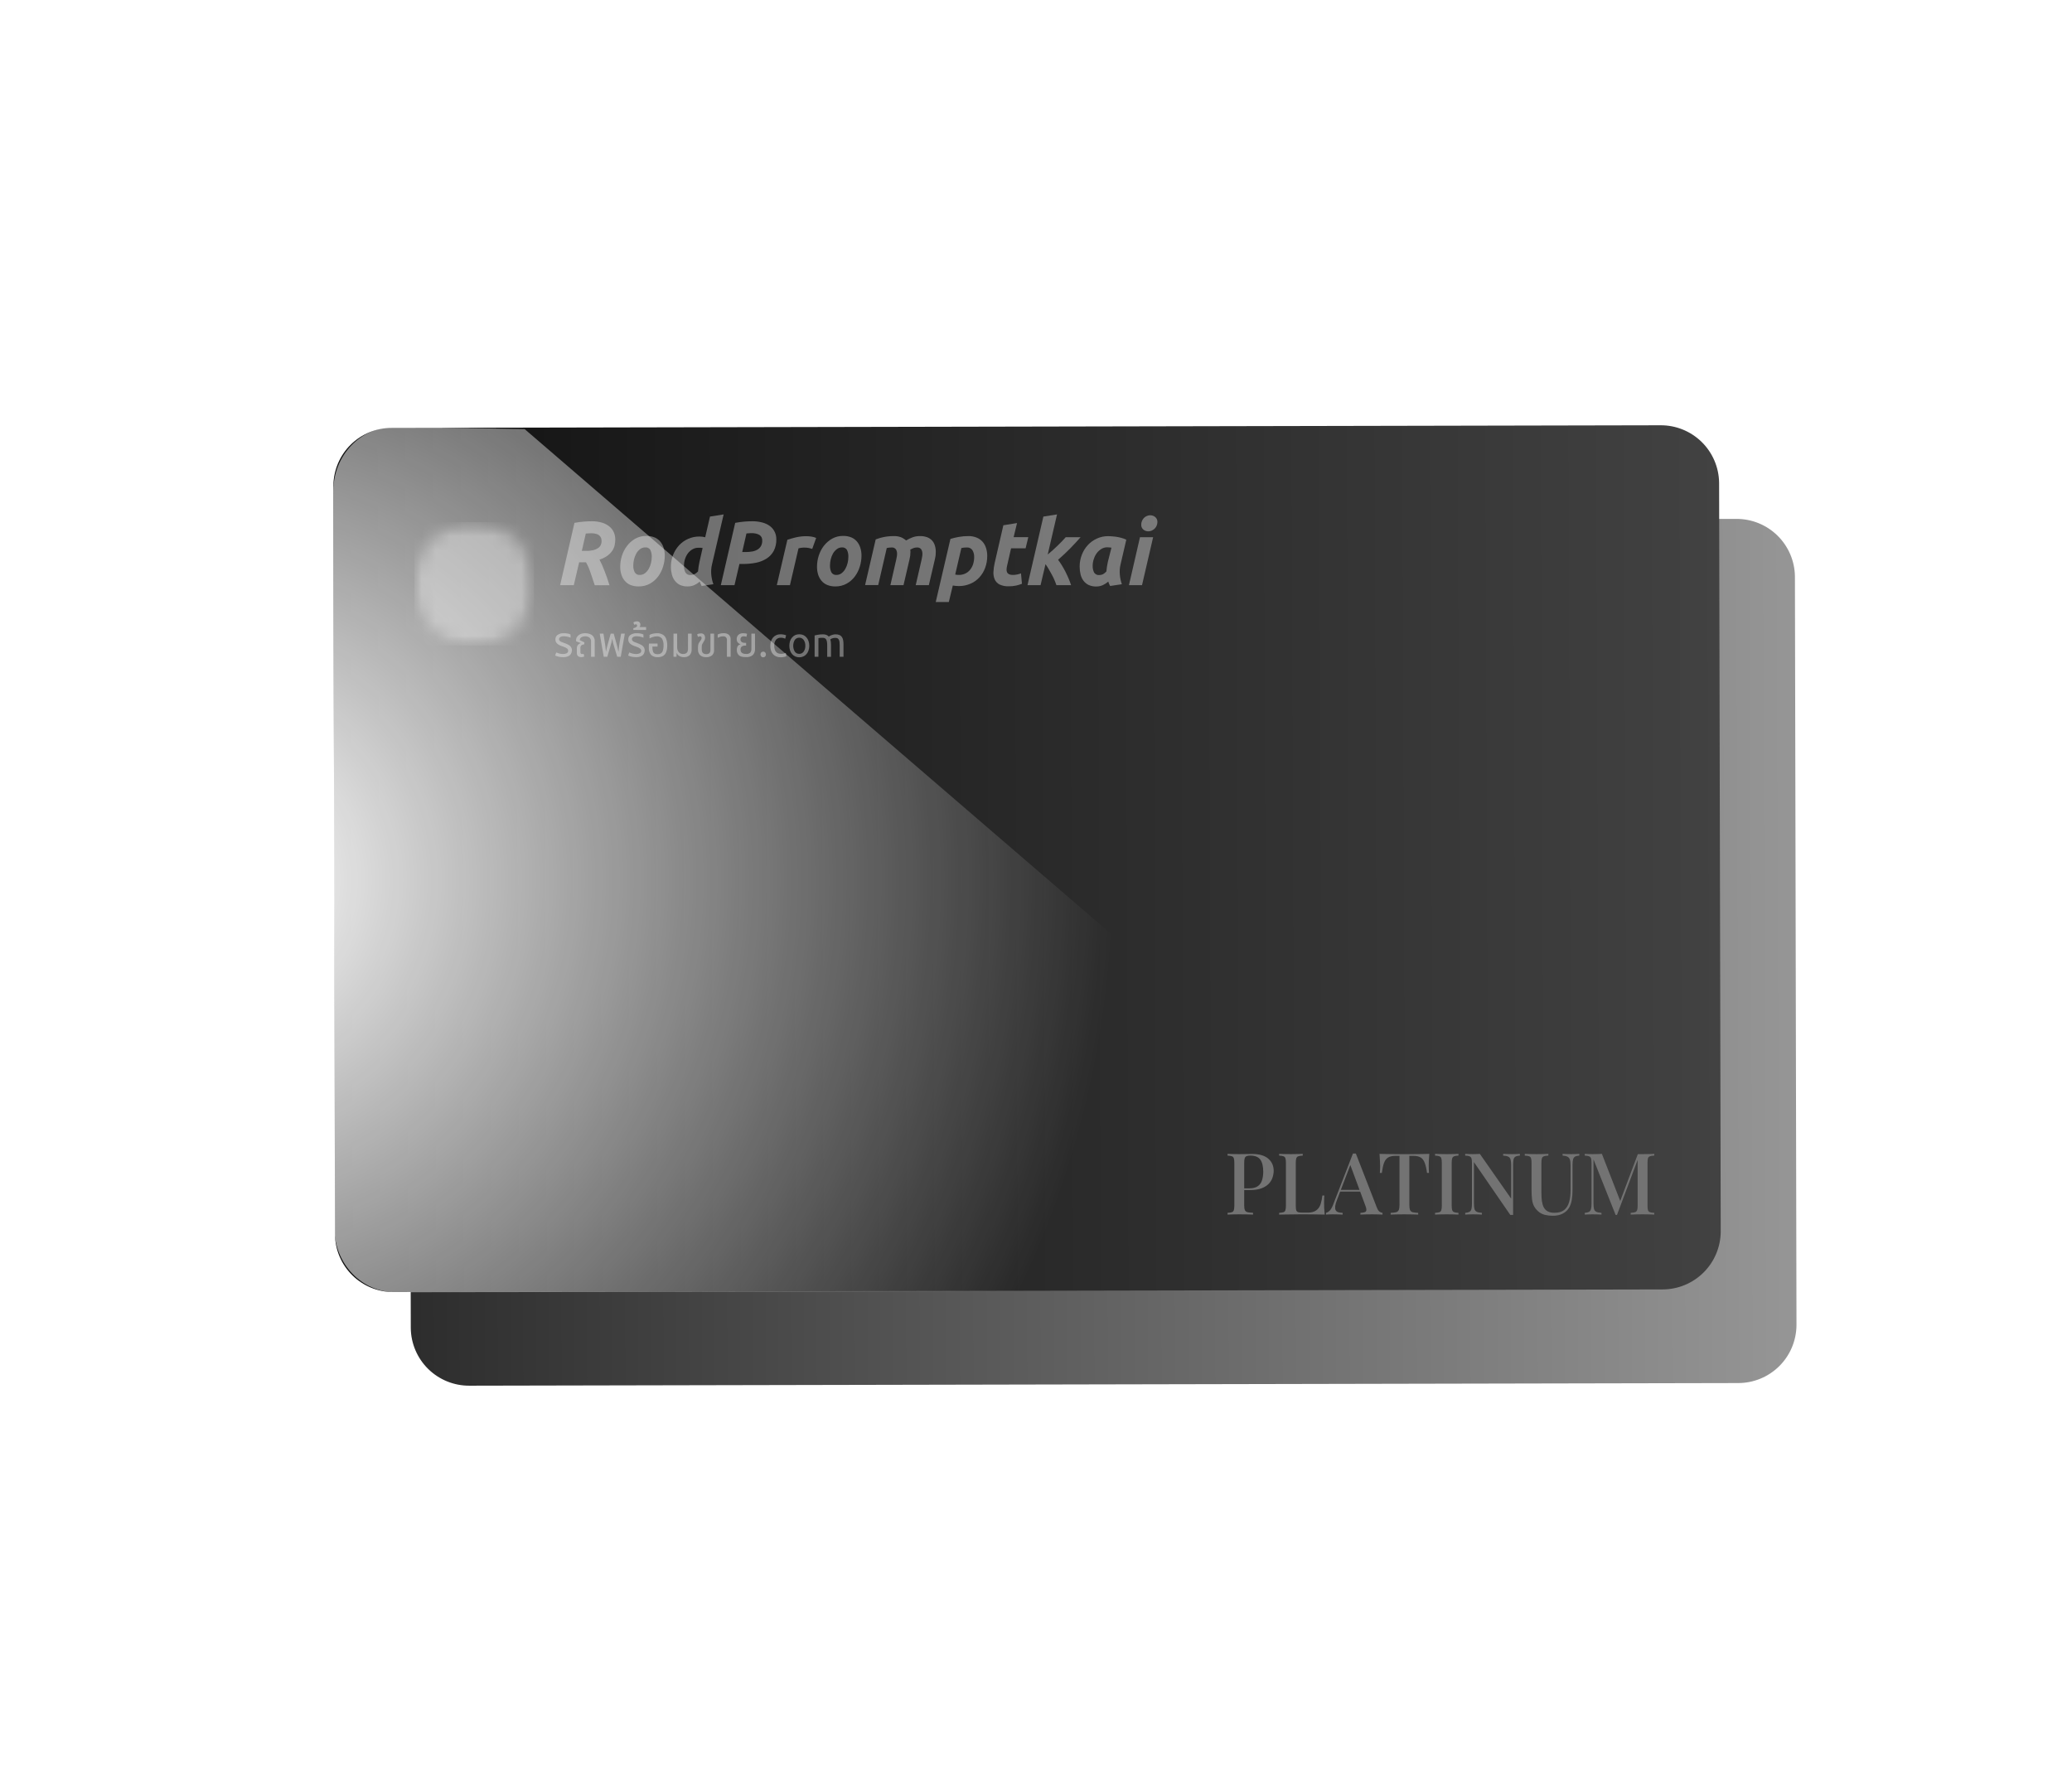<svg width="145" height="125" viewBox="0 0 145 125" fill="none" xmlns="http://www.w3.org/2000/svg">
<g clip-path="url(#clip0_2161_2490)">
<g filter="url(#filter0_d_2161_2490)">
<path d="M119.61 34.33L119.719 86.744C119.71 87.822 119.276 88.852 118.511 89.61C117.745 90.368 116.711 90.793 115.633 90.791L26.845 90.975C25.771 90.98 24.738 90.561 23.971 89.81C23.204 89.059 22.764 88.035 22.747 86.961L22.631 34.543C22.64 33.466 23.075 32.436 23.84 31.679C24.605 30.921 25.639 30.497 26.716 30.498L115.505 30.315C116.58 30.307 117.615 30.725 118.384 31.477C119.153 32.229 119.594 33.255 119.61 34.33Z" fill="url(#paint0_linear_2161_2490)"/>
</g>
<path d="M120.304 33.776L120.417 86.194C120.41 87.271 119.976 88.301 119.211 89.059C118.446 89.817 117.412 90.241 116.335 90.239L27.546 90.422C26.473 90.43 25.441 90.013 24.672 89.264C23.904 88.515 23.462 87.493 23.443 86.421L23.331 33.99C23.339 32.913 23.773 31.883 24.538 31.125C25.304 30.367 26.338 29.943 27.415 29.945L116.204 29.762C117.278 29.756 118.312 30.174 119.08 30.925C119.848 31.677 120.288 32.702 120.304 33.776Z" fill="url(#paint1_linear_2161_2490)"/>
<path style="mix-blend-mode:soft-light" d="M27.674 90.435L106.768 90.334L36.717 30.03L27.589 29.872C25.236 29.877 23.33 31.873 23.334 34.334L23.406 85.984C23.409 88.447 25.32 90.439 27.674 90.435Z" fill="url(#paint2_radial_2161_2490)"/>
<g clip-path="url(#clip1_2161_2490)">
<path d="M41.427 36.479C41.67 36.475 41.912 36.51 42.144 36.581C42.33 36.638 42.504 36.73 42.657 36.854C42.788 36.962 42.891 37.102 42.959 37.26C43.025 37.416 43.059 37.584 43.058 37.754C43.058 37.893 43.042 38.032 43.011 38.167C42.979 38.308 42.921 38.44 42.839 38.556C42.744 38.689 42.629 38.805 42.497 38.898C42.33 39.016 42.146 39.105 41.952 39.162C42.086 39.423 42.206 39.692 42.31 39.967C42.43 40.282 42.55 40.61 42.652 40.955L41.621 40.955C41.526 40.662 41.429 40.373 41.331 40.091C41.248 39.833 41.139 39.585 41.008 39.35L40.53 39.35L40.155 40.95L39.198 40.95L40.201 36.591C40.424 36.55 40.641 36.521 40.852 36.504C41.062 36.486 41.255 36.479 41.427 36.479ZM41.395 37.319C41.325 37.319 41.254 37.319 41.178 37.327C41.103 37.334 41.044 37.334 40.994 37.339L40.717 38.551L41.045 38.551C41.214 38.555 41.382 38.536 41.545 38.495C41.661 38.465 41.772 38.415 41.87 38.345C41.947 38.29 42.008 38.215 42.047 38.127C42.11 37.981 42.117 37.817 42.068 37.666C42.046 37.599 42.008 37.539 41.958 37.491C41.895 37.434 41.821 37.392 41.741 37.368C41.629 37.333 41.512 37.317 41.395 37.319Z" fill="white" fill-opacity="0.37"/>
<path d="M44.689 41.04C44.495 41.044 44.302 41.01 44.121 40.938C43.968 40.876 43.831 40.777 43.723 40.65C43.615 40.523 43.534 40.374 43.484 40.213C43.428 40.032 43.401 39.843 43.404 39.654C43.404 39.395 43.444 39.137 43.523 38.891C43.602 38.641 43.724 38.407 43.882 38.201C44.039 37.996 44.233 37.826 44.454 37.7C44.694 37.567 44.962 37.5 45.234 37.505C45.427 37.501 45.619 37.536 45.8 37.607C45.953 37.669 46.09 37.768 46.2 37.895C46.309 38.022 46.39 38.171 46.439 38.333C46.496 38.513 46.524 38.702 46.522 38.891C46.521 39.15 46.481 39.408 46.402 39.654C46.328 39.903 46.211 40.137 46.057 40.344C45.902 40.55 45.708 40.721 45.486 40.845C45.241 40.979 44.966 41.046 44.689 41.04ZM45.147 38.309C45.017 38.308 44.891 38.352 44.788 38.433C44.682 38.516 44.594 38.62 44.527 38.739C44.456 38.866 44.403 39.002 44.37 39.145C44.336 39.281 44.319 39.421 44.318 39.561C44.31 39.734 44.347 39.907 44.423 40.061C44.462 40.121 44.516 40.169 44.579 40.2C44.642 40.231 44.712 40.243 44.782 40.235C44.912 40.237 45.038 40.193 45.141 40.112C45.246 40.028 45.334 39.924 45.4 39.806C45.471 39.68 45.524 39.544 45.557 39.402C45.59 39.265 45.608 39.125 45.609 38.983C45.618 38.81 45.584 38.638 45.509 38.482C45.471 38.421 45.416 38.372 45.352 38.342C45.288 38.311 45.217 38.3 45.147 38.309Z" fill="white" fill-opacity="0.37"/>
<path d="M48.106 41.04C47.925 41.045 47.744 41.008 47.578 40.933C47.437 40.864 47.315 40.761 47.219 40.634C47.123 40.504 47.054 40.355 47.015 40.197C46.971 40.02 46.949 39.839 46.95 39.656C46.949 39.103 47.152 38.569 47.518 38.165C47.703 37.967 47.925 37.81 48.17 37.704C48.416 37.598 48.68 37.545 48.946 37.548C49.015 37.548 49.084 37.552 49.153 37.56C49.217 37.57 49.283 37.583 49.35 37.6L49.685 36.152L50.641 36L49.826 39.503C49.768 39.742 49.752 39.989 49.777 40.233C49.798 40.456 49.847 40.676 49.924 40.886L49.101 41.009C49.076 40.96 49.052 40.912 49.032 40.866C49.011 40.82 48.991 40.764 48.972 40.703C48.854 40.803 48.723 40.886 48.584 40.95C48.432 41.014 48.27 41.044 48.106 41.04ZM49.17 38.353C49.148 38.351 49.127 38.347 49.105 38.343C49.086 38.338 49.067 38.334 49.047 38.333C49.024 38.331 49.001 38.331 48.978 38.333L48.866 38.333C48.725 38.332 48.588 38.369 48.465 38.439C48.342 38.508 48.233 38.602 48.146 38.716C48.056 38.838 47.986 38.974 47.939 39.119C47.89 39.269 47.865 39.425 47.865 39.582C47.856 39.75 47.892 39.917 47.967 40.066C48.007 40.127 48.063 40.176 48.128 40.207C48.193 40.238 48.265 40.25 48.336 40.242C48.425 40.242 48.513 40.223 48.594 40.185C48.688 40.136 48.774 40.071 48.848 39.993C48.855 39.887 48.868 39.776 48.887 39.66C48.907 39.537 48.927 39.433 48.947 39.335L49.17 38.353Z" fill="white" fill-opacity="0.37"/>
<path d="M52.647 36.479C52.883 36.476 53.118 36.505 53.346 36.565C53.536 36.613 53.715 36.697 53.875 36.812C54.017 36.917 54.133 37.057 54.212 37.218C54.291 37.38 54.331 37.559 54.328 37.74C54.336 38.022 54.275 38.301 54.148 38.551C54.029 38.77 53.859 38.954 53.652 39.086C53.425 39.23 53.174 39.33 52.912 39.382C52.607 39.442 52.296 39.471 51.986 39.468L51.746 39.468L51.401 40.95L50.444 40.95L51.45 36.591C51.672 36.55 51.884 36.521 52.084 36.503C52.283 36.486 52.468 36.479 52.647 36.479ZM52.567 37.314C52.495 37.314 52.434 37.314 52.385 37.322L52.238 37.332L51.941 38.633L52.18 38.633C52.338 38.634 52.496 38.62 52.651 38.592C52.78 38.57 52.904 38.524 53.017 38.456C53.116 38.397 53.199 38.312 53.256 38.209C53.316 38.096 53.345 37.968 53.341 37.839C53.348 37.758 53.332 37.677 53.297 37.605C53.261 37.533 53.206 37.472 53.139 37.431C52.961 37.341 52.764 37.301 52.567 37.314Z" fill="white" fill-opacity="0.37"/>
<path d="M56.841 38.412L56.602 38.35C56.483 38.328 56.363 38.319 56.243 38.322C56.179 38.322 56.114 38.328 56.05 38.338C55.993 38.346 55.936 38.358 55.88 38.374L55.282 40.95L54.362 40.95L55.102 37.772C55.279 37.715 55.479 37.658 55.7 37.605C55.945 37.549 56.195 37.522 56.445 37.525C56.559 37.526 56.673 37.535 56.786 37.553C56.9 37.569 57.011 37.6 57.117 37.646L56.841 38.412Z" fill="white" fill-opacity="0.37"/>
<path d="M58.46 41.04C58.266 41.044 58.073 41.01 57.892 40.938C57.739 40.875 57.602 40.777 57.493 40.65C57.386 40.522 57.305 40.373 57.254 40.213C57.199 40.032 57.172 39.843 57.175 39.654C57.175 39.395 57.216 39.137 57.295 38.891C57.374 38.641 57.495 38.407 57.653 38.201C57.811 37.997 58.006 37.826 58.227 37.7C58.467 37.567 58.735 37.5 59.007 37.505C59.2 37.501 59.392 37.536 59.572 37.607C59.724 37.67 59.859 37.769 59.967 37.895C60.075 38.022 60.156 38.172 60.206 38.333C60.263 38.513 60.291 38.702 60.288 38.891C60.287 39.15 60.247 39.407 60.169 39.654C60.094 39.903 59.977 40.137 59.822 40.344C59.668 40.551 59.472 40.721 59.249 40.845C59.007 40.978 58.735 41.045 58.46 41.04ZM58.918 38.309C58.789 38.308 58.662 38.352 58.559 38.433C58.452 38.515 58.361 38.618 58.293 38.737C58.222 38.864 58.169 39 58.136 39.143C58.103 39.279 58.085 39.418 58.084 39.559C58.074 39.732 58.109 39.905 58.183 40.061C58.222 40.121 58.276 40.169 58.339 40.2C58.402 40.23 58.472 40.243 58.542 40.235C58.671 40.237 58.798 40.194 58.9 40.112C59.006 40.029 59.094 39.925 59.16 39.806C59.23 39.68 59.283 39.544 59.316 39.402C59.351 39.265 59.368 39.125 59.369 38.983C59.378 38.81 59.344 38.638 59.27 38.482C59.232 38.423 59.179 38.376 59.117 38.345C59.056 38.315 58.986 38.302 58.918 38.309Z" fill="white" fill-opacity="0.37"/>
<path d="M61.281 37.749C61.351 37.727 61.426 37.702 61.505 37.674C61.584 37.646 61.677 37.622 61.776 37.6C61.889 37.574 62.003 37.554 62.118 37.541C62.263 37.524 62.408 37.516 62.553 37.517C62.721 37.512 62.887 37.538 63.045 37.595C63.177 37.647 63.299 37.725 63.404 37.823C63.549 37.738 63.7 37.665 63.857 37.605C64.026 37.543 64.205 37.514 64.384 37.517C64.553 37.513 64.722 37.541 64.882 37.597C65.014 37.645 65.132 37.724 65.227 37.828C65.319 37.93 65.387 38.053 65.425 38.186C65.469 38.334 65.49 38.487 65.487 38.642C65.487 38.724 65.483 38.807 65.473 38.889C65.462 38.972 65.446 39.054 65.425 39.136L65.002 40.95L64.083 40.95L64.492 39.176C64.502 39.118 64.516 39.053 64.529 38.979C64.544 38.906 64.551 38.831 64.551 38.757C64.554 38.647 64.526 38.539 64.471 38.446C64.435 38.397 64.386 38.36 64.331 38.337C64.276 38.314 64.217 38.306 64.158 38.315C64.073 38.314 63.988 38.331 63.909 38.364C63.83 38.396 63.761 38.429 63.7 38.462C63.707 38.493 63.711 38.526 63.712 38.559L63.712 38.642C63.712 38.724 63.707 38.807 63.697 38.889C63.687 38.972 63.671 39.054 63.65 39.136L63.229 40.95L62.31 40.95L62.716 39.176C62.729 39.118 62.741 39.053 62.755 38.979C62.77 38.906 62.778 38.831 62.778 38.757C62.781 38.647 62.753 38.539 62.698 38.446C62.661 38.397 62.612 38.36 62.556 38.337C62.501 38.314 62.441 38.306 62.381 38.315C62.326 38.314 62.27 38.318 62.215 38.325L62.056 38.353L61.458 40.945L60.54 40.945L61.281 37.749Z" fill="white" fill-opacity="0.37"/>
<path d="M66.845 40.209C66.93 40.228 67.016 40.237 67.103 40.235C67.254 40.237 67.404 40.206 67.542 40.143C67.671 40.084 67.786 39.996 67.878 39.886C67.975 39.769 68.049 39.633 68.097 39.487C68.149 39.321 68.175 39.147 68.173 38.972C68.177 38.809 68.136 38.647 68.054 38.507C68.009 38.44 67.947 38.387 67.875 38.353C67.804 38.32 67.725 38.306 67.646 38.315C67.522 38.313 67.398 38.326 67.277 38.353L66.845 40.209ZM69.087 38.903C69.09 39.194 69.039 39.484 68.937 39.755C68.844 40.003 68.704 40.229 68.526 40.42C68.348 40.61 68.133 40.759 67.896 40.857C67.643 40.964 67.372 41.018 67.099 41.015C66.957 41.015 66.817 41.002 66.678 40.976L66.399 42.131L65.484 42.131L66.511 37.716C66.697 37.658 66.886 37.613 67.077 37.579C67.305 37.536 67.535 37.516 67.767 37.517C67.969 37.512 68.171 37.55 68.359 37.628C68.516 37.692 68.657 37.793 68.77 37.923C68.879 38.051 68.96 38.201 69.009 38.364C69.062 38.538 69.088 38.72 69.087 38.903Z" fill="white" fill-opacity="0.37"/>
<path d="M70.216 36.759L71.173 36.605L70.934 37.593L71.961 37.593L71.773 38.371L70.755 38.371L70.488 39.547C70.464 39.637 70.448 39.729 70.441 39.822C70.433 39.896 70.443 39.971 70.471 40.04C70.499 40.103 70.548 40.154 70.608 40.185C70.693 40.223 70.786 40.24 70.879 40.235C70.976 40.236 71.073 40.227 71.168 40.207C71.264 40.188 71.358 40.161 71.45 40.128L71.517 40.855C71.386 40.905 71.252 40.947 71.116 40.978C70.947 41.016 70.775 41.033 70.603 41.03C70.375 41.042 70.148 40.998 69.94 40.9C69.793 40.822 69.676 40.696 69.607 40.541C69.54 40.377 69.511 40.2 69.522 40.022C69.532 39.814 69.56 39.607 69.607 39.405L70.216 36.759Z" fill="white" fill-opacity="0.37"/>
<path d="M73.32 38.806C73.567 38.602 73.799 38.394 74.018 38.181C74.237 37.969 74.424 37.773 74.581 37.595L75.619 37.595C75.388 37.859 75.149 38.118 74.901 38.371C74.654 38.625 74.369 38.893 74.045 39.176C74.138 39.299 74.225 39.427 74.306 39.559C74.396 39.703 74.481 39.854 74.561 40.012C74.641 40.17 74.716 40.33 74.784 40.493C74.849 40.642 74.905 40.795 74.954 40.95L73.928 40.95C73.891 40.839 73.845 40.718 73.788 40.588C73.732 40.459 73.67 40.321 73.597 40.197C73.524 40.074 73.457 39.94 73.383 39.817C73.309 39.693 73.238 39.58 73.165 39.482L72.82 40.95L71.905 40.95L73.016 36.152L73.972 36L73.32 38.806Z" fill="white" fill-opacity="0.37"/>
<path d="M78.417 39.503C78.359 39.742 78.343 39.989 78.368 40.233C78.387 40.456 78.435 40.675 78.509 40.886L77.688 41.009C77.663 40.96 77.639 40.912 77.617 40.866C77.596 40.82 77.578 40.764 77.557 40.703C77.441 40.803 77.312 40.886 77.175 40.95C77.027 41.015 76.867 41.047 76.706 41.045C76.523 41.05 76.342 41.012 76.175 40.935C76.035 40.865 75.912 40.762 75.817 40.634C75.722 40.503 75.655 40.353 75.618 40.195C75.575 40.018 75.554 39.836 75.555 39.654C75.553 39.37 75.605 39.089 75.708 38.826C75.804 38.573 75.947 38.341 76.129 38.144C76.308 37.951 76.523 37.797 76.761 37.69C77.01 37.577 77.279 37.519 77.55 37.522C77.588 37.522 77.653 37.522 77.745 37.529C77.837 37.537 77.944 37.543 78.063 37.558C78.19 37.575 78.316 37.6 78.44 37.633C78.571 37.665 78.698 37.711 78.819 37.771L78.417 39.503ZM77.781 38.327C77.727 38.319 77.678 38.313 77.634 38.31C77.582 38.304 77.53 38.302 77.477 38.302C77.339 38.302 77.203 38.34 77.083 38.412C76.961 38.486 76.853 38.581 76.765 38.695C76.672 38.817 76.6 38.955 76.553 39.102C76.497 39.255 76.468 39.417 76.466 39.58C76.458 39.748 76.492 39.916 76.565 40.066C76.604 40.128 76.659 40.177 76.723 40.208C76.787 40.24 76.859 40.252 76.93 40.244C77.018 40.245 77.105 40.225 77.186 40.187C77.275 40.136 77.356 40.071 77.425 39.993C77.433 39.887 77.446 39.776 77.465 39.66C77.484 39.544 77.505 39.433 77.525 39.335L77.781 38.327Z" fill="white" fill-opacity="0.37"/>
<path d="M79.919 40.95L79.005 40.95L79.777 37.595L80.697 37.595L79.919 40.95ZM80.362 37.185C80.238 37.186 80.118 37.145 80.019 37.068C79.966 37.025 79.925 36.97 79.898 36.907C79.871 36.844 79.859 36.776 79.865 36.707C79.865 36.622 79.882 36.538 79.916 36.46C79.948 36.381 79.995 36.308 80.053 36.247C80.112 36.188 80.18 36.142 80.255 36.111C80.331 36.077 80.412 36.059 80.495 36.059C80.62 36.06 80.742 36.103 80.841 36.182C80.894 36.225 80.935 36.28 80.962 36.343C80.989 36.406 81.001 36.474 80.996 36.543C80.995 36.628 80.977 36.712 80.943 36.79C80.91 36.867 80.862 36.937 80.803 36.995C80.744 37.052 80.676 37.098 80.602 37.132C80.526 37.166 80.445 37.184 80.362 37.185Z" fill="white" fill-opacity="0.37"/>
<path d="M39.402 45.99C39.297 45.991 39.191 45.979 39.088 45.956C39.006 45.938 38.925 45.911 38.849 45.877L38.924 45.663C38.995 45.693 39.068 45.717 39.143 45.737C39.231 45.76 39.321 45.772 39.412 45.77C39.499 45.774 39.585 45.755 39.663 45.715C39.693 45.699 39.719 45.674 39.736 45.643C39.753 45.612 39.762 45.578 39.761 45.542C39.761 45.511 39.754 45.48 39.74 45.452C39.726 45.424 39.706 45.4 39.682 45.382C39.604 45.325 39.517 45.283 39.425 45.258C39.32 45.225 39.218 45.184 39.119 45.135C39.046 45.097 38.982 45.043 38.932 44.975C38.887 44.907 38.864 44.824 38.868 44.741C38.867 44.682 38.879 44.624 38.904 44.571C38.93 44.518 38.967 44.472 39.012 44.437C39.151 44.344 39.315 44.301 39.48 44.314C39.567 44.314 39.654 44.323 39.739 44.34C39.806 44.35 39.87 44.373 39.928 44.409L39.928 44.629C39.864 44.6 39.798 44.578 39.73 44.562C39.645 44.54 39.558 44.529 39.47 44.529C39.376 44.52 39.281 44.541 39.199 44.59C39.176 44.605 39.157 44.625 39.144 44.649C39.13 44.673 39.123 44.7 39.121 44.727C39.12 44.766 39.132 44.804 39.156 44.835C39.19 44.872 39.23 44.901 39.276 44.922C39.356 44.956 39.438 44.986 39.522 45.011C39.608 45.042 39.692 45.079 39.773 45.122C39.844 45.159 39.906 45.212 39.955 45.277C40.002 45.346 40.026 45.43 40.022 45.515C40.022 45.596 40.002 45.677 39.962 45.747C39.918 45.825 39.851 45.886 39.77 45.921C39.654 45.971 39.528 45.995 39.402 45.99Z" fill="white" fill-opacity="0.37"/>
<path d="M40.684 45.99C40.631 45.99 40.579 45.981 40.529 45.964C40.481 45.947 40.439 45.915 40.41 45.872C40.379 45.814 40.364 45.748 40.368 45.681L40.368 45.393C40.362 45.3 40.389 45.208 40.445 45.135C40.498 45.074 40.567 45.031 40.644 45.011L40.644 45.004L40.315 44.88L40.315 44.784C40.316 44.701 40.343 44.621 40.393 44.556C40.451 44.478 40.527 44.418 40.614 44.38C40.725 44.333 40.844 44.31 40.964 44.314C41.074 44.313 41.184 44.333 41.288 44.373C41.383 44.408 41.466 44.47 41.527 44.553C41.591 44.646 41.624 44.758 41.619 44.872L41.619 45.962L41.362 45.962L41.362 44.897C41.366 44.843 41.358 44.789 41.337 44.74C41.316 44.691 41.283 44.649 41.242 44.616C41.158 44.557 41.058 44.527 40.956 44.531C40.857 44.526 40.759 44.552 40.674 44.606C40.643 44.626 40.617 44.654 40.599 44.688C40.581 44.721 40.572 44.758 40.572 44.797L40.899 44.956L40.876 45.098C40.812 45.1 40.749 45.119 40.694 45.153C40.666 45.179 40.645 45.211 40.632 45.248C40.618 45.284 40.614 45.323 40.619 45.362L40.619 45.651C40.617 45.667 40.619 45.684 40.624 45.7C40.63 45.716 40.638 45.73 40.65 45.742C40.661 45.754 40.675 45.763 40.691 45.769C40.706 45.774 40.722 45.776 40.739 45.774C40.775 45.775 40.812 45.768 40.846 45.756L40.881 45.943C40.849 45.961 40.813 45.973 40.777 45.979C40.746 45.985 40.715 45.988 40.684 45.99Z" fill="white" fill-opacity="0.37"/>
<path d="M42.251 45.962L41.968 44.341L42.23 44.341L42.338 45.046C42.349 45.102 42.359 45.176 42.368 45.267C42.378 45.357 42.39 45.465 42.403 45.589L42.411 45.589C42.437 45.465 42.459 45.355 42.483 45.264C42.507 45.173 42.529 45.097 42.545 45.036L42.738 44.341L42.947 44.341L43.141 45.036C43.159 45.097 43.179 45.174 43.2 45.264C43.222 45.354 43.248 45.464 43.276 45.589L43.288 45.589C43.298 45.465 43.309 45.358 43.318 45.267C43.326 45.175 43.338 45.102 43.347 45.046L43.467 44.341L43.727 44.341L43.44 45.962L43.191 45.962L42.927 45.081C42.911 45.031 42.898 44.979 42.887 44.927C42.875 44.874 42.863 44.804 42.851 44.716L42.842 44.716C42.832 44.788 42.818 44.859 42.8 44.93C42.784 44.983 42.77 45.035 42.757 45.081L42.501 45.962L42.251 45.962Z" fill="white" fill-opacity="0.37"/>
<path d="M44.51 45.99C44.405 45.991 44.3 45.979 44.197 45.956C44.115 45.938 44.035 45.911 43.958 45.877L44.033 45.663C44.105 45.693 44.178 45.717 44.252 45.737C44.34 45.76 44.43 45.772 44.521 45.77C44.608 45.774 44.695 45.755 44.773 45.715C44.804 45.699 44.831 45.674 44.849 45.644C44.867 45.613 44.876 45.578 44.875 45.542C44.874 45.51 44.864 45.478 44.848 45.45C44.832 45.422 44.809 45.398 44.782 45.382C44.705 45.325 44.618 45.283 44.526 45.258C44.421 45.226 44.319 45.184 44.22 45.135C44.146 45.098 44.082 45.043 44.032 44.975C43.987 44.906 43.964 44.824 43.968 44.741C43.967 44.682 43.979 44.624 44.004 44.571C44.029 44.518 44.066 44.472 44.112 44.437C44.251 44.344 44.416 44.301 44.581 44.314C44.668 44.314 44.754 44.323 44.839 44.34C44.906 44.35 44.971 44.373 45.029 44.409L45.029 44.629C44.965 44.6 44.898 44.578 44.83 44.562C44.745 44.54 44.658 44.529 44.57 44.529C44.476 44.52 44.381 44.541 44.299 44.59C44.276 44.605 44.258 44.625 44.244 44.649C44.231 44.673 44.223 44.7 44.222 44.727C44.22 44.766 44.233 44.805 44.257 44.835C44.291 44.872 44.331 44.901 44.377 44.922C44.434 44.95 44.514 44.98 44.616 45.015C44.702 45.046 44.786 45.083 44.867 45.126C44.938 45.162 45 45.215 45.048 45.28C45.096 45.35 45.12 45.434 45.117 45.519C45.117 45.6 45.096 45.68 45.057 45.751C45.012 45.828 44.945 45.889 44.864 45.925C44.752 45.972 44.632 45.994 44.51 45.99Z" fill="white" fill-opacity="0.37"/>
<path d="M44.322 44.084L44.322 43.961C44.363 43.952 44.403 43.941 44.442 43.927C44.479 43.913 44.514 43.893 44.545 43.868C44.557 43.857 44.567 43.843 44.574 43.827C44.58 43.812 44.584 43.795 44.584 43.778C44.584 43.767 44.583 43.755 44.579 43.745C44.575 43.734 44.569 43.724 44.561 43.716C44.553 43.707 44.542 43.7 44.531 43.696C44.519 43.691 44.507 43.689 44.494 43.69C44.474 43.691 44.454 43.695 44.435 43.703L44.382 43.724L44.326 43.562C44.362 43.531 44.406 43.509 44.453 43.5C44.492 43.49 44.532 43.485 44.572 43.484C44.638 43.481 44.702 43.504 44.752 43.548C44.772 43.57 44.789 43.596 44.799 43.624C44.81 43.653 44.815 43.683 44.814 43.714C44.814 43.746 44.809 43.779 44.798 43.809C44.787 43.836 44.772 43.861 44.754 43.883L45.217 43.883L45.217 44.089L44.322 44.084Z" fill="white" fill-opacity="0.37"/>
<path d="M46.021 45.99C45.937 45.997 45.852 45.986 45.773 45.957C45.693 45.929 45.62 45.884 45.558 45.825C45.444 45.676 45.39 45.489 45.406 45.3C45.406 45.261 45.406 45.219 45.406 45.177C45.406 45.135 45.413 45.084 45.418 45.038L46.016 45.038L46.016 45.246L45.657 45.246L45.657 45.305C45.653 45.405 45.667 45.505 45.698 45.599C45.708 45.63 45.723 45.658 45.744 45.683C45.764 45.707 45.789 45.728 45.817 45.742C45.879 45.772 45.946 45.787 46.014 45.784C46.09 45.786 46.167 45.769 46.236 45.735C46.305 45.693 46.357 45.627 46.383 45.55C46.422 45.427 46.44 45.298 46.434 45.169C46.447 45.002 46.409 44.835 46.325 44.69C46.281 44.636 46.224 44.593 46.159 44.566C46.095 44.539 46.025 44.529 45.956 44.536C45.868 44.536 45.78 44.549 45.696 44.576C45.612 44.599 45.532 44.634 45.456 44.678L45.456 44.431C45.527 44.394 45.602 44.366 45.68 44.349C45.781 44.326 45.883 44.315 45.986 44.315C46.129 44.309 46.272 44.346 46.395 44.421C46.501 44.49 46.581 44.594 46.622 44.716C46.673 44.861 46.697 45.013 46.694 45.167C46.697 45.319 46.674 45.47 46.627 45.614C46.589 45.73 46.514 45.829 46.415 45.897C46.295 45.965 46.158 45.998 46.021 45.99Z" fill="white" fill-opacity="0.37"/>
<path d="M47.863 45.99C47.753 45.993 47.644 45.967 47.547 45.915C47.463 45.87 47.398 45.795 47.365 45.704L47.354 45.704L47.34 45.962L47.131 45.962L47.131 44.341L47.387 44.341L47.387 45.28C47.381 45.409 47.42 45.536 47.497 45.637C47.537 45.681 47.586 45.716 47.641 45.739C47.696 45.762 47.755 45.771 47.814 45.768C48.036 45.768 48.147 45.644 48.147 45.409L48.147 44.341L48.401 44.341L48.401 45.426C48.407 45.504 48.398 45.582 48.374 45.656C48.35 45.73 48.311 45.798 48.26 45.855C48.149 45.951 48.007 45.999 47.863 45.99Z" fill="white" fill-opacity="0.37"/>
<path d="M49.416 45.99C49.266 46 49.117 45.952 48.998 45.855C48.946 45.804 48.905 45.741 48.879 45.671C48.853 45.601 48.842 45.526 48.847 45.452L48.847 45.272C48.844 45.193 48.858 45.114 48.887 45.041C48.912 44.987 48.943 44.935 48.979 44.888C49.011 44.846 49.04 44.806 49.063 44.772C49.087 44.735 49.099 44.692 49.098 44.648C49.1 44.632 49.098 44.616 49.092 44.601C49.087 44.586 49.079 44.572 49.068 44.56C49.047 44.542 49.021 44.531 48.993 44.532C48.968 44.533 48.943 44.537 48.919 44.546C48.893 44.553 48.868 44.562 48.843 44.574L48.786 44.394C48.825 44.368 48.868 44.35 48.914 44.342C48.958 44.333 49.003 44.328 49.048 44.327C49.089 44.323 49.131 44.328 49.17 44.343C49.209 44.357 49.244 44.381 49.273 44.411C49.319 44.473 49.343 44.549 49.34 44.627C49.342 44.689 49.329 44.751 49.303 44.807C49.278 44.855 49.25 44.902 49.22 44.947C49.189 44.991 49.161 45.038 49.138 45.088C49.116 45.144 49.105 45.205 49.108 45.265L49.108 45.438C49.104 45.511 49.119 45.583 49.151 45.648C49.177 45.697 49.219 45.734 49.27 45.752C49.319 45.77 49.37 45.78 49.422 45.78C49.618 45.78 49.716 45.685 49.716 45.494L49.716 44.341L49.971 44.341L49.971 45.505C49.975 45.571 49.964 45.638 49.94 45.699C49.916 45.761 49.879 45.816 49.831 45.862C49.713 45.956 49.565 46.002 49.416 45.99Z" fill="white" fill-opacity="0.37"/>
<path d="M50.871 45.962L50.871 44.811C50.875 44.774 50.87 44.736 50.859 44.7C50.848 44.664 50.831 44.63 50.807 44.602C50.778 44.575 50.744 44.556 50.707 44.544C50.67 44.532 50.631 44.527 50.593 44.531C50.527 44.531 50.462 44.541 50.399 44.562C50.339 44.582 50.281 44.607 50.225 44.637L50.225 44.4C50.277 44.377 50.331 44.358 50.386 44.343C50.469 44.322 50.555 44.312 50.641 44.313C50.768 44.304 50.895 44.341 50.999 44.416C51.047 44.461 51.084 44.517 51.107 44.578C51.129 44.641 51.138 44.707 51.131 44.773L51.131 45.962L50.871 45.962Z" fill="white" fill-opacity="0.37"/>
<path d="M52.195 45.986C51.956 45.986 51.797 45.943 51.702 45.853C51.655 45.805 51.618 45.747 51.594 45.683C51.569 45.62 51.559 45.551 51.562 45.483C51.559 45.409 51.572 45.335 51.6 45.267C51.621 45.217 51.654 45.175 51.696 45.143C51.733 45.119 51.774 45.102 51.816 45.093L51.816 45.081C51.773 45.068 51.733 45.048 51.696 45.022C51.653 44.993 51.617 44.954 51.592 44.907C51.564 44.85 51.551 44.786 51.553 44.722C51.553 44.655 51.568 44.589 51.597 44.528C51.631 44.463 51.683 44.409 51.747 44.374C51.831 44.332 51.924 44.311 52.018 44.315C52.066 44.316 52.115 44.319 52.163 44.326C52.205 44.329 52.245 44.341 52.282 44.362L52.234 44.565C52.209 44.555 52.182 44.547 52.156 44.542C52.121 44.535 52.086 44.531 52.05 44.531C51.986 44.526 51.922 44.547 51.873 44.59C51.854 44.61 51.839 44.634 51.829 44.66C51.819 44.686 51.815 44.714 51.816 44.742C51.812 44.799 51.83 44.855 51.866 44.899C51.901 44.935 51.945 44.96 51.993 44.971C52.047 44.984 52.102 44.989 52.158 44.989L52.213 44.989L52.213 45.183L52.158 45.183C52.068 45.175 51.979 45.199 51.903 45.249C51.875 45.275 51.854 45.307 51.84 45.343C51.826 45.379 51.821 45.418 51.824 45.457C51.823 45.511 51.834 45.565 51.857 45.615C51.883 45.665 51.925 45.704 51.976 45.724C52.049 45.756 52.127 45.77 52.206 45.765C52.258 45.772 52.312 45.767 52.363 45.752C52.414 45.737 52.461 45.711 52.502 45.676C52.559 45.603 52.587 45.512 52.582 45.418L52.582 44.341L52.836 44.341L52.836 45.406C52.843 45.488 52.831 45.571 52.803 45.648C52.775 45.726 52.731 45.795 52.673 45.853C52.534 45.955 52.365 46.002 52.195 45.986Z" fill="white" fill-opacity="0.37"/>
<path d="M53.6 45.801C53.601 45.853 53.583 45.903 53.549 45.941C53.531 45.961 53.51 45.977 53.485 45.987C53.461 45.997 53.435 46.002 53.409 46C53.383 46.001 53.357 45.997 53.333 45.986C53.309 45.976 53.287 45.961 53.269 45.941C53.236 45.903 53.218 45.853 53.218 45.802C53.218 45.751 53.236 45.701 53.269 45.663C53.287 45.643 53.309 45.628 53.333 45.617C53.357 45.607 53.383 45.603 53.409 45.604C53.435 45.602 53.461 45.607 53.485 45.617C53.51 45.627 53.531 45.643 53.549 45.663C53.583 45.701 53.601 45.75 53.6 45.801Z" fill="white" fill-opacity="0.37"/>
<path d="M54.638 45.999C54.529 46.001 54.42 45.981 54.318 45.94C54.232 45.903 54.154 45.847 54.09 45.776C54.027 45.701 53.98 45.614 53.953 45.52C53.922 45.415 53.907 45.306 53.908 45.197C53.907 45.086 53.923 44.977 53.957 44.872C53.988 44.779 54.036 44.693 54.097 44.618C54.159 44.546 54.235 44.489 54.321 44.451C54.415 44.408 54.517 44.388 54.62 44.389C54.687 44.389 54.753 44.395 54.819 44.407C54.885 44.417 54.95 44.435 55.012 44.461L54.952 44.695C54.907 44.675 54.86 44.659 54.812 44.648C54.757 44.636 54.701 44.63 54.645 44.63C54.581 44.626 54.517 44.637 54.457 44.662C54.398 44.687 54.345 44.725 54.302 44.774C54.215 44.896 54.172 45.046 54.182 45.197C54.181 45.274 54.19 45.35 54.21 45.425C54.225 45.49 54.254 45.55 54.294 45.603C54.335 45.654 54.387 45.694 54.446 45.719C54.517 45.746 54.592 45.759 54.667 45.757C54.78 45.759 54.891 45.736 54.994 45.69L55.031 45.921C55.011 45.934 54.989 45.944 54.966 45.95C54.935 45.959 54.902 45.967 54.87 45.973L54.75 45.992C54.713 45.996 54.675 45.999 54.638 45.999Z" fill="white" fill-opacity="0.37"/>
<path d="M56.634 45.193C56.635 45.305 56.617 45.417 56.581 45.523C56.55 45.618 56.501 45.705 56.436 45.779C56.375 45.849 56.299 45.905 56.215 45.943C56.127 45.981 56.031 46.001 55.935 46C55.839 46 55.743 45.981 55.654 45.943C55.57 45.905 55.495 45.849 55.433 45.779C55.37 45.704 55.321 45.617 55.288 45.523C55.221 45.309 55.221 45.078 55.288 44.863C55.32 44.769 55.369 44.683 55.433 44.609C55.494 44.537 55.57 44.481 55.654 44.443C55.743 44.406 55.839 44.387 55.935 44.388C56.031 44.387 56.126 44.406 56.215 44.443C56.3 44.48 56.376 44.537 56.436 44.609C56.501 44.682 56.55 44.769 56.581 44.863C56.617 44.969 56.635 45.08 56.634 45.193ZM56.357 45.193C56.363 45.045 56.321 44.9 56.238 44.78C56.202 44.731 56.156 44.692 56.102 44.666C56.049 44.639 55.99 44.626 55.931 44.628C55.871 44.627 55.812 44.639 55.758 44.666C55.705 44.692 55.658 44.731 55.622 44.78C55.548 44.905 55.51 45.047 55.51 45.193C55.51 45.339 55.548 45.482 55.622 45.606C55.658 45.655 55.705 45.694 55.758 45.721C55.812 45.747 55.871 45.76 55.931 45.758C55.99 45.76 56.049 45.748 56.102 45.721C56.156 45.695 56.202 45.655 56.238 45.606C56.321 45.486 56.363 45.34 56.357 45.193Z" fill="white" fill-opacity="0.37"/>
<path d="M57.008 44.469C57.069 44.455 57.15 44.439 57.247 44.421C57.362 44.401 57.479 44.392 57.596 44.393C57.678 44.391 57.759 44.404 57.835 44.434C57.898 44.458 57.955 44.498 58 44.55C58.013 44.54 58.034 44.526 58.062 44.509C58.095 44.487 58.13 44.469 58.166 44.457C58.213 44.439 58.26 44.424 58.309 44.413C58.362 44.4 58.417 44.393 58.472 44.393C58.569 44.39 58.665 44.407 58.755 44.444C58.823 44.475 58.882 44.526 58.924 44.59C58.967 44.659 58.995 44.737 59.006 44.818C59.022 44.91 59.029 45.004 59.028 45.098L59.028 45.962L58.762 45.962L58.762 45.157C58.762 45.08 58.758 45.002 58.75 44.925C58.743 44.868 58.726 44.813 58.7 44.763C58.678 44.721 58.644 44.687 58.603 44.666C58.554 44.646 58.501 44.637 58.449 44.641C58.373 44.638 58.297 44.651 58.226 44.679C58.184 44.695 58.143 44.717 58.107 44.743C58.123 44.799 58.134 44.855 58.141 44.913C58.15 44.976 58.154 45.04 58.154 45.104L58.154 45.968L57.888 45.968L57.888 45.157C57.889 45.079 57.884 45.002 57.872 44.925C57.865 44.868 57.847 44.813 57.821 44.763C57.799 44.721 57.765 44.686 57.723 44.666C57.675 44.643 57.622 44.633 57.569 44.635L57.481 44.635C57.451 44.635 57.423 44.635 57.394 44.642L57.32 44.652C57.304 44.654 57.289 44.657 57.274 44.663L57.274 45.962L57.008 45.962L57.008 44.469Z" fill="white" fill-opacity="0.37"/>
<mask id="mask0_2161_2490" style="mask-type:luminance" maskUnits="userSpaceOnUse" x="29" y="36" width="9" height="10">
<path d="M37.374 36.535L29 36.535L29 45.181L37.374 45.181L37.374 36.535Z" fill="white"/>
</mask>
<g mask="url(#mask0_2161_2490)">
<mask id="mask1_2161_2490" style="mask-type:luminance" maskUnits="userSpaceOnUse" x="28" y="36" width="10" height="10">
<path d="M33.184 36.535C32.911 36.535 32.638 36.563 32.37 36.617C31.831 36.729 31.318 36.948 30.86 37.263C30.404 37.579 30.012 37.984 29.705 38.455C29.552 38.693 29.423 38.946 29.318 39.21C29.001 39.999 28.918 40.869 29.08 41.707C29.241 42.546 29.64 43.316 30.226 43.92C30.614 44.322 31.076 44.641 31.583 44.858C31.837 44.967 32.101 45.05 32.37 45.105C32.909 45.215 33.464 45.215 34.003 45.105C34.543 44.995 35.056 44.776 35.512 44.46C35.741 44.303 35.953 44.122 36.147 43.921C36.341 43.722 36.516 43.502 36.668 43.267C36.82 43.031 36.95 42.781 37.055 42.519C37.16 42.258 37.241 41.986 37.294 41.708C37.402 41.152 37.402 40.578 37.294 40.022C37.241 39.744 37.16 39.472 37.055 39.211C36.949 38.949 36.82 38.699 36.668 38.463C36.516 38.227 36.341 38.008 36.147 37.809C35.953 37.608 35.741 37.427 35.512 37.27C35.286 37.114 35.046 36.98 34.795 36.872C34.541 36.763 34.278 36.68 34.009 36.625C33.738 36.567 33.462 36.537 33.184 36.535Z" fill="white"/>
</mask>
<g mask="url(#mask1_2161_2490)">
<path d="M29 36.535L37.369 36.535L37.369 45.176L29 45.176L29 36.535Z" fill="white" fill-opacity="0.37"/>
</g>
</g>
</g>
<path d="M85.906 80.752C85.998 80.756 86.116 80.76 86.26 80.764C86.408 80.768 86.554 80.77 86.698 80.77C86.89 80.77 87.072 80.768 87.244 80.764C87.42 80.76 87.544 80.758 87.616 80.758C88.124 80.758 88.504 80.868 88.756 81.088C89.008 81.308 89.134 81.592 89.134 81.94C89.134 82.084 89.108 82.236 89.056 82.396C89.008 82.552 88.922 82.698 88.798 82.834C88.674 82.966 88.506 83.074 88.294 83.158C88.082 83.242 87.812 83.284 87.484 83.284L86.896 83.284L86.896 83.164L87.424 83.164C87.692 83.164 87.896 83.11 88.036 83.002C88.18 82.894 88.276 82.752 88.324 82.576C88.376 82.4 88.402 82.21 88.402 82.006C88.402 81.626 88.334 81.342 88.198 81.154C88.062 80.966 87.826 80.872 87.49 80.872C87.318 80.872 87.204 80.906 87.148 80.974C87.096 81.042 87.07 81.18 87.07 81.388L87.07 84.352C87.07 84.5 87.086 84.612 87.118 84.688C87.15 84.76 87.21 84.808 87.298 84.832C87.386 84.856 87.516 84.87 87.688 84.874L87.688 85C87.58 84.992 87.44 84.988 87.268 84.988C87.096 84.984 86.918 84.982 86.734 84.982C86.574 84.982 86.42 84.984 86.272 84.988C86.128 84.988 86.006 84.992 85.906 85L85.906 84.88C86.042 84.872 86.144 84.856 86.212 84.832C86.28 84.808 86.324 84.76 86.344 84.688C86.368 84.616 86.38 84.508 86.38 84.364L86.38 81.388C86.38 81.24 86.368 81.132 86.344 81.064C86.324 80.992 86.278 80.944 86.206 80.92C86.138 80.892 86.038 80.876 85.906 80.872L85.906 80.752Z" fill="#737373"/>
<path d="M91.166 80.752L91.166 80.872C91.03 80.876 90.926 80.892 90.854 80.92C90.786 80.944 90.74 80.992 90.716 81.064C90.692 81.132 90.68 81.24 90.68 81.388L90.68 84.388C90.68 84.524 90.69 84.626 90.71 84.694C90.734 84.762 90.778 84.808 90.842 84.832C90.91 84.852 91.006 84.862 91.13 84.862L91.52 84.862C91.692 84.862 91.836 84.838 91.952 84.79C92.072 84.742 92.172 84.67 92.252 84.574C92.332 84.478 92.394 84.354 92.438 84.202C92.482 84.05 92.516 83.872 92.54 83.668L92.678 83.668C92.666 83.796 92.66 83.964 92.66 84.172C92.66 84.252 92.662 84.37 92.666 84.526C92.674 84.678 92.686 84.836 92.702 85C92.498 84.992 92.268 84.988 92.012 84.988C91.756 84.984 91.528 84.982 91.328 84.982C91.236 84.982 91.118 84.982 90.974 84.982C90.83 84.982 90.674 84.984 90.506 84.988C90.342 84.988 90.174 84.99 90.002 84.994C89.834 84.994 89.672 84.996 89.516 85L89.516 84.88C89.652 84.872 89.754 84.856 89.822 84.832C89.89 84.808 89.934 84.76 89.954 84.688C89.978 84.616 89.99 84.508 89.99 84.364L89.99 81.388C89.99 81.24 89.978 81.132 89.954 81.064C89.934 80.992 89.888 80.944 89.816 80.92C89.748 80.892 89.648 80.876 89.516 80.872L89.516 80.752C89.608 80.756 89.726 80.76 89.87 80.764C90.018 80.768 90.176 80.77 90.344 80.77C90.496 80.77 90.646 80.768 90.794 80.764C90.946 80.76 91.07 80.756 91.166 80.752Z" fill="#737373"/>
<path d="M94.884 80.728L96.348 84.496C96.404 84.644 96.468 84.744 96.54 84.796C96.616 84.848 96.686 84.876 96.75 84.88L96.75 85C96.654 84.992 96.54 84.988 96.408 84.988C96.28 84.984 96.15 84.982 96.018 84.982C95.85 84.982 95.694 84.984 95.55 84.988C95.406 84.988 95.29 84.992 95.202 85L95.202 84.88C95.406 84.872 95.534 84.838 95.586 84.778C95.642 84.714 95.63 84.58 95.55 84.376L94.47 81.46L94.566 81.352L93.57 83.956C93.498 84.136 93.454 84.286 93.438 84.406C93.426 84.526 93.436 84.62 93.468 84.688C93.504 84.756 93.564 84.804 93.648 84.832C93.732 84.86 93.836 84.876 93.96 84.88L93.96 85C93.84 84.992 93.718 84.988 93.594 84.988C93.474 84.984 93.36 84.982 93.252 84.982C93.156 84.982 93.07 84.984 92.994 84.988C92.922 84.988 92.856 84.992 92.796 85L92.796 84.88C92.88 84.86 92.964 84.81 93.048 84.73C93.132 84.65 93.212 84.514 93.288 84.322L94.68 80.728C94.712 80.728 94.746 80.728 94.782 80.728C94.818 80.728 94.852 80.728 94.884 80.728ZM95.514 83.272L95.514 83.392L93.726 83.392L93.786 83.272L95.514 83.272Z" fill="#737373"/>
<path d="M100.025 80.752C100.009 80.92 99.998 81.084 99.99 81.244C99.986 81.4 99.984 81.52 99.984 81.604C99.984 81.696 99.986 81.784 99.99 81.868C99.993 81.952 99.998 82.024 100.001 82.084L99.864 82.084C99.823 81.784 99.769 81.548 99.701 81.376C99.638 81.204 99.543 81.08 99.419 81.004C99.296 80.928 99.118 80.89 98.885 80.89L98.627 80.89L98.627 84.31C98.627 84.47 98.641 84.59 98.669 84.67C98.701 84.75 98.761 84.804 98.85 84.832C98.942 84.856 99.073 84.872 99.246 84.88L99.246 85C99.133 84.992 98.99 84.988 98.814 84.988C98.638 84.984 98.457 84.982 98.273 84.982C98.082 84.982 97.9 84.984 97.728 84.988C97.559 84.988 97.424 84.992 97.32 85L97.32 84.88C97.492 84.872 97.621 84.856 97.71 84.832C97.797 84.804 97.858 84.75 97.889 84.67C97.921 84.59 97.938 84.47 97.938 84.31L97.938 80.89L97.674 80.89C97.45 80.89 97.273 80.928 97.145 81.004C97.017 81.08 96.921 81.204 96.858 81.376C96.793 81.548 96.742 81.784 96.701 82.084L96.564 82.084C96.572 82.024 96.576 81.952 96.576 81.868C96.579 81.784 96.582 81.696 96.582 81.604C96.582 81.52 96.578 81.4 96.57 81.244C96.566 81.084 96.555 80.92 96.54 80.752C96.712 80.756 96.9 80.76 97.103 80.764C97.308 80.768 97.513 80.77 97.722 80.77C97.93 80.77 98.118 80.77 98.285 80.77C98.454 80.77 98.639 80.77 98.844 80.77C99.047 80.77 99.254 80.768 99.462 80.764C99.669 80.76 99.858 80.756 100.025 80.752Z" fill="#737373"/>
<path d="M102.064 80.752L102.064 80.872C101.932 80.876 101.832 80.892 101.764 80.92C101.696 80.944 101.65 80.992 101.626 81.064C101.602 81.132 101.59 81.24 101.59 81.388L101.59 84.364C101.59 84.508 101.602 84.616 101.626 84.688C101.65 84.76 101.696 84.808 101.764 84.832C101.832 84.856 101.932 84.872 102.064 84.88L102.064 85C101.968 84.992 101.846 84.988 101.698 84.988C101.554 84.984 101.406 84.982 101.254 84.982C101.086 84.982 100.928 84.984 100.78 84.988C100.636 84.988 100.518 84.992 100.426 85L100.426 84.88C100.562 84.872 100.664 84.856 100.732 84.832C100.8 84.808 100.844 84.76 100.864 84.688C100.888 84.616 100.9 84.508 100.9 84.364L100.9 81.388C100.9 81.24 100.888 81.132 100.864 81.064C100.844 80.992 100.798 80.944 100.726 80.92C100.658 80.892 100.558 80.876 100.426 80.872L100.426 80.752C100.518 80.756 100.636 80.76 100.78 80.764C100.928 80.768 101.086 80.77 101.254 80.77C101.406 80.77 101.554 80.768 101.698 80.764C101.846 80.76 101.968 80.756 102.064 80.752Z" fill="#737373"/>
<path d="M106.363 80.752L106.363 80.872C106.227 80.88 106.125 80.904 106.057 80.944C105.989 80.984 105.943 81.05 105.919 81.142C105.899 81.23 105.889 81.356 105.889 81.52L105.889 85.024C105.857 85.024 105.825 85.024 105.793 85.024C105.761 85.024 105.727 85.024 105.691 85.024L103.147 81.328L103.147 84.208C103.147 84.376 103.159 84.508 103.183 84.604C103.207 84.696 103.259 84.762 103.339 84.802C103.419 84.842 103.541 84.868 103.705 84.88L103.705 85C103.629 84.992 103.531 84.988 103.411 84.988C103.295 84.984 103.185 84.982 103.081 84.982C102.981 84.982 102.881 84.984 102.781 84.988C102.681 84.988 102.599 84.992 102.535 85L102.535 84.88C102.667 84.868 102.767 84.844 102.835 84.808C102.903 84.768 102.949 84.702 102.973 84.61C102.997 84.518 103.009 84.392 103.009 84.232L103.009 81.388C103.009 81.24 102.997 81.132 102.973 81.064C102.949 80.992 102.903 80.944 102.835 80.92C102.767 80.892 102.667 80.876 102.535 80.872L102.535 80.752C102.599 80.756 102.681 80.76 102.781 80.764C102.881 80.768 102.981 80.77 103.081 80.77C103.169 80.77 103.255 80.768 103.339 80.764C103.423 80.76 103.497 80.756 103.561 80.752L105.751 83.884L105.751 81.544C105.751 81.372 105.737 81.24 105.709 81.148C105.685 81.056 105.633 80.99 105.553 80.95C105.473 80.906 105.353 80.88 105.193 80.872L105.193 80.752C105.265 80.756 105.361 80.76 105.481 80.764C105.601 80.768 105.713 80.77 105.817 80.77C105.917 80.77 106.017 80.768 106.117 80.764C106.217 80.76 106.299 80.756 106.363 80.752Z" fill="#737373"/>
<path d="M110.521 80.752L110.521 80.872C110.389 80.88 110.289 80.904 110.221 80.944C110.153 80.984 110.107 81.05 110.083 81.142C110.059 81.23 110.047 81.356 110.047 81.52L110.047 83.254C110.047 83.526 110.029 83.768 109.993 83.98C109.957 84.192 109.893 84.374 109.801 84.526C109.701 84.694 109.553 84.83 109.357 84.934C109.165 85.034 108.935 85.084 108.667 85.084C108.475 85.084 108.289 85.062 108.109 85.018C107.929 84.974 107.771 84.89 107.635 84.766C107.515 84.658 107.421 84.54 107.353 84.412C107.285 84.284 107.239 84.13 107.215 83.95C107.191 83.766 107.179 83.54 107.179 83.272L107.179 81.388C107.179 81.24 107.167 81.132 107.143 81.064C107.123 80.992 107.079 80.944 107.011 80.92C106.943 80.892 106.841 80.876 106.705 80.872L106.705 80.752C106.797 80.756 106.915 80.76 107.059 80.764C107.207 80.768 107.365 80.77 107.533 80.77C107.685 80.77 107.835 80.768 107.983 80.764C108.135 80.76 108.259 80.756 108.355 80.752L108.355 80.872C108.219 80.876 108.115 80.892 108.043 80.92C107.975 80.944 107.929 80.992 107.905 81.064C107.881 81.132 107.869 81.24 107.869 81.388L107.869 83.464C107.869 83.668 107.879 83.856 107.899 84.028C107.923 84.2 107.965 84.35 108.025 84.478C108.089 84.602 108.181 84.7 108.301 84.772C108.425 84.84 108.585 84.874 108.781 84.874C109.077 84.874 109.305 84.808 109.465 84.676C109.629 84.54 109.743 84.356 109.807 84.124C109.875 83.888 109.909 83.62 109.909 83.32L109.909 81.544C109.909 81.372 109.893 81.24 109.861 81.148C109.829 81.056 109.773 80.99 109.693 80.95C109.613 80.906 109.499 80.88 109.351 80.872L109.351 80.752C109.427 80.756 109.525 80.76 109.645 80.764C109.765 80.768 109.875 80.77 109.975 80.77C110.079 80.77 110.179 80.768 110.275 80.764C110.375 80.76 110.457 80.756 110.521 80.752Z" fill="#737373"/>
<path d="M115.768 80.752L115.768 80.872C115.632 80.876 115.53 80.892 115.462 80.92C115.394 80.944 115.348 80.992 115.324 81.064C115.304 81.132 115.294 81.24 115.294 81.388L115.294 84.364C115.294 84.508 115.304 84.616 115.324 84.688C115.348 84.76 115.394 84.808 115.462 84.832C115.53 84.856 115.632 84.872 115.768 84.88L115.768 85C115.668 84.992 115.544 84.988 115.396 84.988C115.248 84.984 115.098 84.982 114.946 84.982C114.778 84.982 114.62 84.984 114.472 84.988C114.324 84.988 114.206 84.992 114.118 85L114.118 84.88C114.254 84.872 114.356 84.856 114.424 84.832C114.496 84.808 114.544 84.76 114.568 84.688C114.592 84.616 114.604 84.508 114.604 84.364L114.604 81.082L114.634 81.094L113.158 85.024L113.062 85.024L111.514 81.136L111.514 84.208C111.514 84.376 111.526 84.508 111.55 84.604C111.574 84.696 111.626 84.762 111.706 84.802C111.786 84.842 111.908 84.868 112.072 84.88L112.072 85C111.996 84.992 111.898 84.988 111.778 84.988C111.662 84.984 111.552 84.982 111.448 84.982C111.348 84.982 111.248 84.984 111.148 84.988C111.048 84.988 110.966 84.992 110.902 85L110.902 84.88C111.034 84.868 111.134 84.844 111.202 84.808C111.27 84.768 111.316 84.702 111.34 84.61C111.364 84.518 111.376 84.392 111.376 84.232L111.376 81.388C111.376 81.24 111.364 81.132 111.34 81.064C111.316 80.992 111.27 80.944 111.202 80.92C111.134 80.892 111.034 80.876 110.902 80.872L110.902 80.752C110.966 80.756 111.048 80.76 111.148 80.764C111.248 80.768 111.348 80.77 111.448 80.77C111.564 80.77 111.68 80.768 111.796 80.764C111.916 80.76 112.018 80.756 112.102 80.752L113.428 84.16L113.314 84.238L114.616 80.77C114.668 80.77 114.722 80.77 114.778 80.77C114.834 80.77 114.89 80.77 114.946 80.77C115.098 80.77 115.248 80.768 115.396 80.764C115.544 80.76 115.668 80.756 115.768 80.752Z" fill="#737373"/>
</g>
<defs>
<filter id="filter0_d_2161_2490" x="4.632" y="12.315" width="145.087" height="108.66" filterUnits="userSpaceOnUse" color-interpolation-filters="sRGB">
<feFlood flood-opacity="0" result="BackgroundImageFix"/>
<feColorMatrix in="SourceAlpha" type="matrix" values="0 0 0 0 0 0 0 0 0 0 0 0 0 0 0 0 0 0 127 0" result="hardAlpha"/>
<feOffset dx="6" dy="6"/>
<feGaussianBlur stdDeviation="12"/>
<feColorMatrix type="matrix" values="0 0 0 0 0 0 0 0 0 0 0 0 0 0 0 0 0 0 0.25 0"/>
<feBlend mode="normal" in2="BackgroundImageFix" result="effect1_dropShadow_2161_2490"/>
<feBlend mode="normal" in="SourceGraphic" in2="effect1_dropShadow_2161_2490" result="shape"/>
</filter>
<linearGradient id="paint0_linear_2161_2490" x1="22.924" y1="60.587" x2="119.835" y2="60.207" gradientUnits="userSpaceOnUse">
<stop stop-color="#2D2D2D"/>
<stop offset="0.35" stop-color="#535353"/>
<stop offset="1" stop-color="#969696"/>
</linearGradient>
<linearGradient id="paint1_linear_2161_2490" x1="23.622" y1="60.035" x2="120.53" y2="59.654" gradientUnits="userSpaceOnUse">
<stop stop-color="#101010"/>
<stop offset="1" stop-color="#424242"/>
</linearGradient>
<radialGradient id="paint2_radial_2161_2490" cx="0" cy="0" r="1" gradientUnits="userSpaceOnUse" gradientTransform="translate(15.999 61.767) rotate(-0.219) scale(61.858 64.52)">
<stop stop-color="white"/>
<stop offset="1" stop-color="white" stop-opacity="0"/>
</radialGradient>
<clipPath id="clip0_2161_2490">
<rect width="124.899" height="98.127" fill="white" transform="translate(23.195) rotate(13.672)"/>
</clipPath>
<clipPath id="clip1_2161_2490">
<rect width="52" height="10" fill="white" transform="translate(29 36)"/>
</clipPath>
</defs>
</svg>
